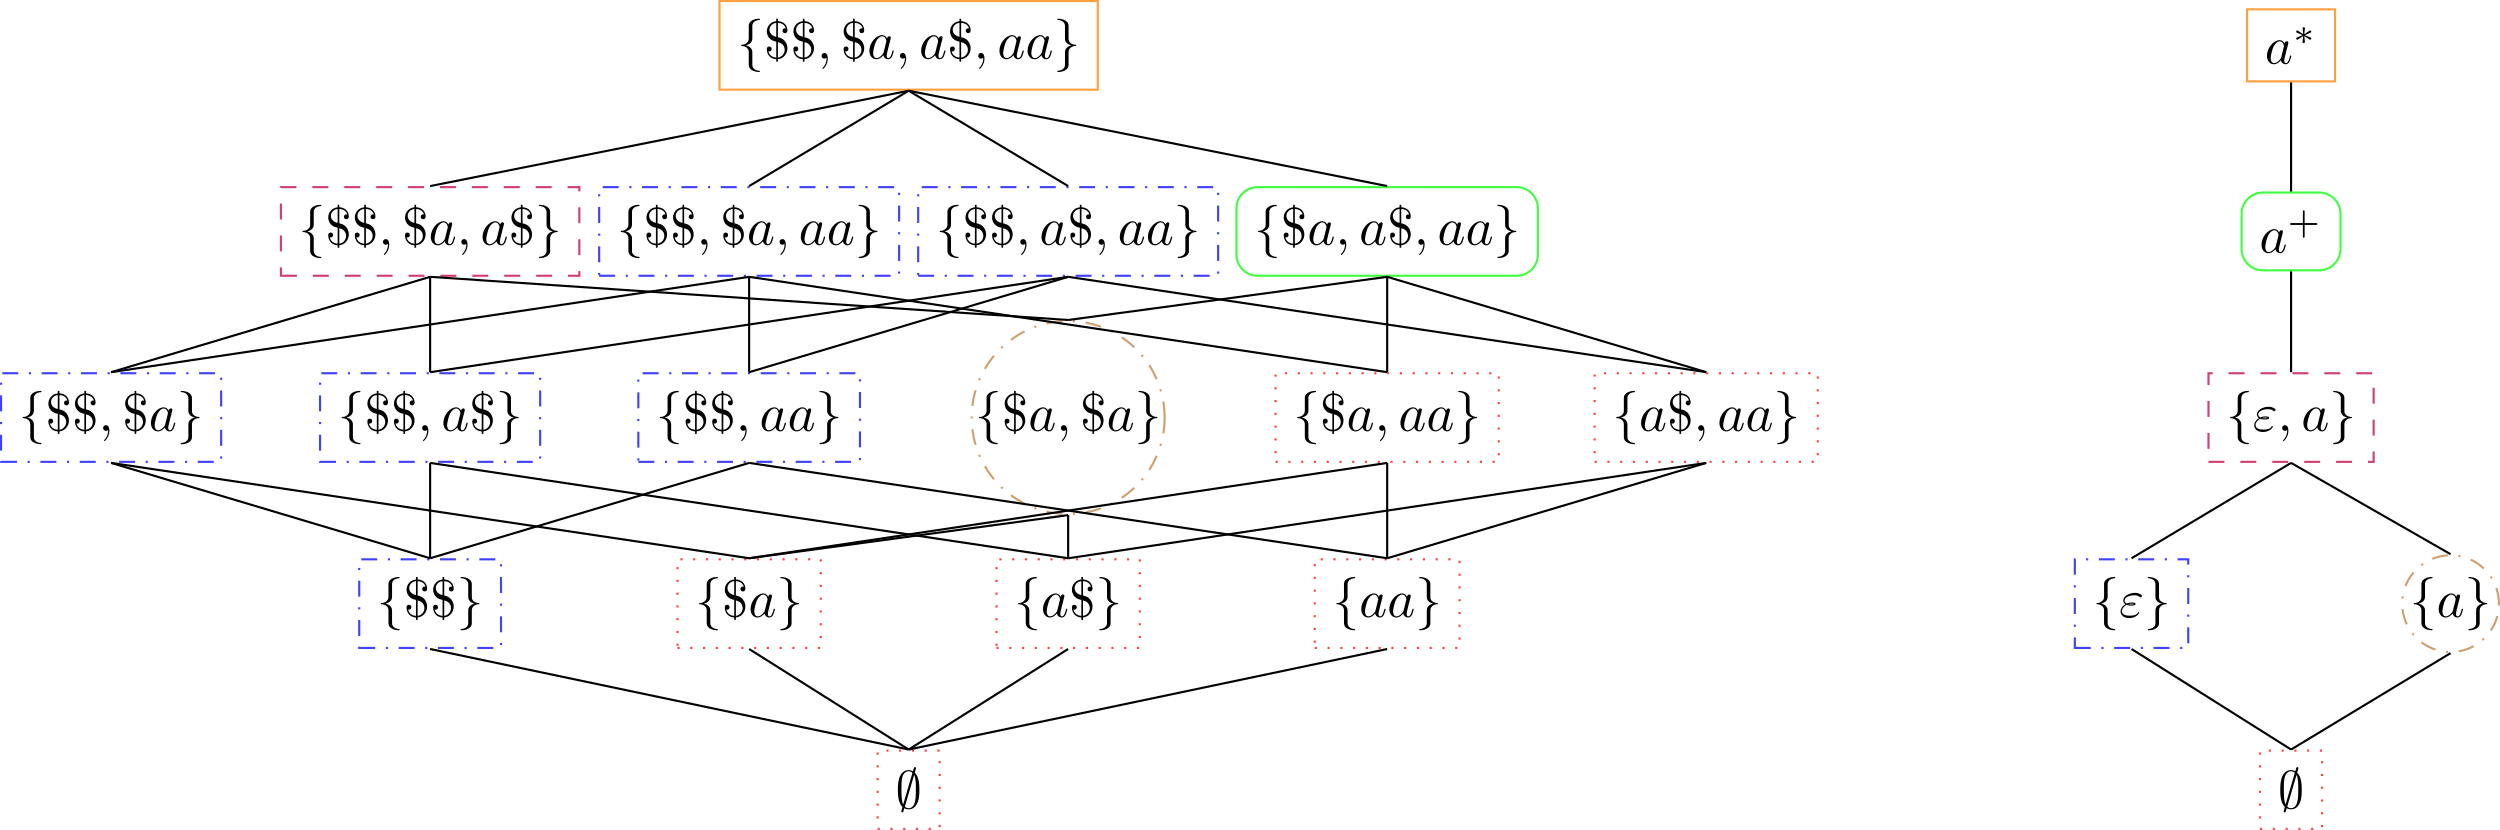 <?xml version="1.0" encoding="UTF-8"?>
<svg xmlns="http://www.w3.org/2000/svg" xmlns:xlink="http://www.w3.org/1999/xlink" width="468.443pt" height="155.511pt" viewBox="0 0 468.443 155.511" version="1.1">
<defs>
<g>
<symbol overflow="visible" id="glyph0-0">
<path style="stroke:none;" d=""/>
</symbol>
<symbol overflow="visible" id="glyph0-1">
<path style="stroke:none;" d="M 3.875 -7.5 C 3.875 -7.609 3.781 -7.703 3.672 -7.703 C 3.516 -7.703 3.484 -7.594 3.422 -7.375 C 3.312 -6.984 3.406 -7.328 3.297 -6.922 C 3.188 -6.984 2.859 -7.141 2.5 -7.141 C 1.922 -7.141 1.281 -6.844 0.906 -6.078 C 0.516 -5.266 0.469 -4.359 0.469 -3.438 C 0.469 -2.812 0.469 -1.016 1.328 -0.234 C 1.109 0.531 1.109 0.547 1.109 0.578 C 1.109 0.688 1.188 0.781 1.312 0.781 C 1.453 0.781 1.484 0.672 1.547 0.453 C 1.672 0.062 1.562 0.406 1.672 0.016 C 1.906 0.141 2.219 0.219 2.484 0.219 C 3.594 0.219 4.031 -0.719 4.219 -1.203 C 4.469 -1.891 4.5 -2.719 4.5 -3.438 C 4.5 -4.172 4.5 -5.828 3.641 -6.656 Z M 1.469 -0.703 C 1.141 -1.391 1.141 -2.609 1.141 -3.562 C 1.141 -4.359 1.141 -5.047 1.281 -5.688 C 1.469 -6.625 2.047 -6.922 2.5 -6.922 C 2.688 -6.922 2.953 -6.859 3.203 -6.641 Z M 3.516 -6.234 C 3.844 -5.656 3.844 -4.5 3.844 -3.562 C 3.844 -2.828 3.844 -2.094 3.719 -1.422 C 3.531 -0.375 3.016 0 2.484 0 C 2.25 0 2.016 -0.078 1.781 -0.297 Z M 3.516 -6.234 "/>
</symbol>
<symbol overflow="visible" id="glyph0-2">
<path style="stroke:none;" d="M 2.828 -6.156 C 2.828 -6.547 3.078 -7.188 4.172 -7.25 C 4.219 -7.266 4.25 -7.312 4.25 -7.359 C 4.25 -7.484 4.172 -7.484 4.062 -7.484 C 3.078 -7.484 2.156 -6.969 2.156 -6.234 L 2.156 -3.953 C 2.156 -3.562 2.156 -3.25 1.75 -2.922 C 1.406 -2.625 1.031 -2.609 0.812 -2.609 C 0.75 -2.594 0.719 -2.547 0.719 -2.5 C 0.719 -2.391 0.781 -2.391 0.875 -2.375 C 1.531 -2.344 2.016 -1.984 2.125 -1.5 C 2.156 -1.391 2.156 -1.359 2.156 -1 L 2.156 0.969 C 2.156 1.391 2.156 1.703 2.625 2.078 C 3.016 2.375 3.672 2.5 4.062 2.5 C 4.172 2.5 4.25 2.5 4.25 2.375 C 4.25 2.281 4.203 2.281 4.094 2.266 C 3.469 2.234 2.984 1.906 2.844 1.406 C 2.828 1.312 2.828 1.297 2.828 0.938 L 2.828 -1.156 C 2.828 -1.609 2.734 -1.781 2.422 -2.109 C 2.219 -2.312 1.922 -2.406 1.641 -2.5 C 2.469 -2.719 2.828 -3.188 2.828 -3.766 Z M 2.828 -6.156 "/>
</symbol>
<symbol overflow="visible" id="glyph0-3">
<path style="stroke:none;" d="M 2.156 1.172 C 2.156 1.562 1.891 2.203 0.812 2.266 C 0.75 2.281 0.719 2.328 0.719 2.375 C 0.719 2.5 0.828 2.5 0.922 2.5 C 1.891 2.5 2.812 2 2.828 1.25 L 2.828 -1.031 C 2.828 -1.422 2.828 -1.734 3.219 -2.062 C 3.562 -2.359 3.953 -2.375 4.172 -2.375 C 4.219 -2.391 4.25 -2.438 4.25 -2.5 C 4.25 -2.594 4.203 -2.594 4.094 -2.609 C 3.438 -2.641 2.953 -3 2.844 -3.484 C 2.828 -3.594 2.828 -3.625 2.828 -3.984 L 2.828 -5.953 C 2.828 -6.375 2.828 -6.688 2.344 -7.062 C 1.938 -7.375 1.25 -7.484 0.922 -7.484 C 0.828 -7.484 0.719 -7.484 0.719 -7.359 C 0.719 -7.266 0.781 -7.266 0.875 -7.25 C 1.5 -7.219 2 -6.891 2.125 -6.391 C 2.156 -6.297 2.156 -6.281 2.156 -5.922 L 2.156 -3.828 C 2.156 -3.375 2.234 -3.203 2.547 -2.875 C 2.766 -2.672 3.047 -2.578 3.328 -2.5 C 2.516 -2.266 2.156 -1.797 2.156 -1.219 Z M 2.156 1.172 "/>
</symbol>
<symbol overflow="visible" id="glyph1-0">
<path style="stroke:none;" d=""/>
</symbol>
<symbol overflow="visible" id="glyph1-1">
<path style="stroke:none;" d="M 2.641 -3.094 C 3.844 -2.844 3.906 -1.891 3.906 -1.641 C 3.906 -0.984 3.422 -0.312 2.641 -0.203 Z M 2.328 -3.188 L 2.328 -0.203 C 1.453 -0.266 0.984 -0.766 0.859 -1.391 C 0.891 -1.375 0.984 -1.359 1.016 -1.359 C 1.281 -1.359 1.469 -1.562 1.469 -1.828 C 1.469 -2.109 1.266 -2.281 1.016 -2.281 C 0.953 -2.281 0.562 -2.266 0.562 -1.781 C 0.562 -0.891 1.094 0.031 2.328 0.109 L 2.328 0.562 L 2.641 0.562 L 2.641 0.094 C 3.688 0.016 4.422 -0.922 4.422 -1.938 C 4.422 -2.766 3.969 -3.281 3.875 -3.375 C 3.484 -3.812 3.125 -3.891 2.641 -4.016 L 2.641 -6.703 C 3.484 -6.672 3.969 -6.234 4.109 -5.672 C 4.078 -5.688 4.062 -5.688 3.953 -5.688 C 3.703 -5.688 3.5 -5.516 3.5 -5.234 C 3.5 -4.922 3.75 -4.781 3.953 -4.781 C 3.984 -4.781 4.422 -4.781 4.422 -5.281 C 4.422 -6.234 3.766 -6.969 2.641 -7.031 L 2.641 -7.484 L 2.328 -7.484 L 2.328 -7.016 C 1.219 -6.922 0.562 -6.016 0.562 -5.109 C 0.562 -4.422 0.922 -3.953 1.109 -3.781 C 1.484 -3.391 1.828 -3.312 2.328 -3.188 Z M 2.328 -4.094 C 1.109 -4.359 1.062 -5.219 1.062 -5.406 C 1.062 -6.016 1.531 -6.625 2.328 -6.703 Z M 2.328 -4.094 "/>
</symbol>
<symbol overflow="visible" id="glyph2-0">
<path style="stroke:none;" d=""/>
</symbol>
<symbol overflow="visible" id="glyph2-1">
<path style="stroke:none;" d="M 3.719 -3.766 C 3.531 -4.141 3.25 -4.406 2.797 -4.406 C 1.641 -4.406 0.406 -2.938 0.406 -1.484 C 0.406 -0.547 0.953 0.109 1.719 0.109 C 1.922 0.109 2.422 0.062 3.016 -0.641 C 3.094 -0.219 3.453 0.109 3.922 0.109 C 4.281 0.109 4.5 -0.125 4.672 -0.438 C 4.828 -0.797 4.969 -1.406 4.969 -1.422 C 4.969 -1.531 4.875 -1.531 4.844 -1.531 C 4.75 -1.531 4.734 -1.484 4.703 -1.344 C 4.531 -0.703 4.359 -0.109 3.953 -0.109 C 3.672 -0.109 3.656 -0.375 3.656 -0.562 C 3.656 -0.781 3.672 -0.875 3.781 -1.312 C 3.891 -1.719 3.906 -1.828 4 -2.203 L 4.359 -3.594 C 4.422 -3.875 4.422 -3.891 4.422 -3.938 C 4.422 -4.109 4.312 -4.203 4.141 -4.203 C 3.891 -4.203 3.75 -3.984 3.719 -3.766 Z M 3.078 -1.188 C 3.016 -1 3.016 -0.984 2.875 -0.812 C 2.438 -0.266 2.031 -0.109 1.75 -0.109 C 1.25 -0.109 1.109 -0.656 1.109 -1.047 C 1.109 -1.547 1.422 -2.766 1.656 -3.234 C 1.969 -3.812 2.406 -4.188 2.812 -4.188 C 3.453 -4.188 3.594 -3.375 3.594 -3.312 C 3.594 -3.25 3.578 -3.188 3.562 -3.141 Z M 3.078 -1.188 "/>
</symbol>
<symbol overflow="visible" id="glyph2-2">
<path style="stroke:none;" d="M 2.031 -0.016 C 2.031 -0.672 1.781 -1.062 1.391 -1.062 C 1.062 -1.062 0.859 -0.812 0.859 -0.531 C 0.859 -0.266 1.062 0 1.391 0 C 1.5 0 1.641 -0.047 1.734 -0.125 C 1.766 -0.156 1.781 -0.156 1.781 -0.156 C 1.797 -0.156 1.797 -0.156 1.797 -0.016 C 1.797 0.734 1.453 1.328 1.125 1.656 C 1.016 1.766 1.016 1.781 1.016 1.812 C 1.016 1.891 1.062 1.922 1.109 1.922 C 1.219 1.922 2.031 1.156 2.031 -0.016 Z M 2.031 -0.016 "/>
</symbol>
<symbol overflow="visible" id="glyph2-3">
<path style="stroke:none;" d="M 1.406 -2.266 C 1.734 -2.125 2.031 -2.125 2.266 -2.125 C 2.516 -2.125 3.078 -2.125 3.078 -2.438 C 3.078 -2.672 2.719 -2.703 2.344 -2.703 C 2.141 -2.703 1.781 -2.688 1.422 -2.516 C 1.188 -2.625 1.016 -2.828 1.016 -3.094 C 1.016 -3.703 2 -4.062 2.891 -4.062 C 3.047 -4.062 3.406 -4.062 3.812 -3.781 C 3.922 -3.703 3.938 -3.672 4 -3.672 C 4.141 -3.672 4.281 -3.812 4.281 -3.953 C 4.281 -4.141 3.672 -4.516 2.984 -4.516 C 1.844 -4.516 0.766 -3.844 0.766 -3.094 C 0.766 -2.656 1.125 -2.406 1.172 -2.375 C 0.578 -2.047 0.266 -1.5 0.266 -1.031 C 0.266 -0.391 0.828 0.219 1.891 0.219 C 3.203 0.219 3.766 -0.656 3.766 -0.812 C 3.766 -0.875 3.703 -0.906 3.656 -0.906 C 3.594 -0.906 3.562 -0.875 3.547 -0.844 C 3.406 -0.609 3.172 -0.234 1.969 -0.234 C 1.359 -0.234 0.516 -0.391 0.516 -1.094 C 0.516 -1.438 0.797 -1.969 1.406 -2.266 Z M 1.734 -2.391 C 1.969 -2.469 2.172 -2.484 2.344 -2.484 C 2.594 -2.484 2.625 -2.469 2.812 -2.422 C 2.656 -2.359 2.641 -2.344 2.266 -2.344 C 2.047 -2.344 1.922 -2.344 1.734 -2.391 Z M 1.734 -2.391 "/>
</symbol>
<symbol overflow="visible" id="glyph3-0">
<path style="stroke:none;" d=""/>
</symbol>
<symbol overflow="visible" id="glyph3-1">
<path style="stroke:none;" d="M 2.25 -1.734 C 2.828 -1.984 3.078 -2.078 3.25 -2.172 C 3.391 -2.219 3.453 -2.25 3.453 -2.391 C 3.453 -2.5 3.359 -2.609 3.234 -2.609 C 3.188 -2.609 3.172 -2.609 3.094 -2.547 L 2.141 -1.906 L 2.25 -2.938 C 2.266 -3.062 2.25 -3.234 2.031 -3.234 C 1.953 -3.234 1.812 -3.188 1.812 -3.031 C 1.812 -2.969 1.844 -2.766 1.859 -2.688 C 1.875 -2.578 1.922 -2.062 1.938 -1.906 L 0.984 -2.547 C 0.922 -2.578 0.906 -2.609 0.844 -2.609 C 0.703 -2.609 0.625 -2.5 0.625 -2.391 C 0.625 -2.25 0.703 -2.203 0.766 -2.188 L 1.812 -1.734 C 1.25 -1.484 0.984 -1.391 0.812 -1.312 C 0.688 -1.25 0.625 -1.219 0.625 -1.094 C 0.625 -0.969 0.703 -0.875 0.844 -0.875 C 0.891 -0.875 0.906 -0.875 0.984 -0.938 L 1.938 -1.562 L 1.812 -0.453 C 1.812 -0.297 1.953 -0.234 2.031 -0.234 C 2.125 -0.234 2.25 -0.297 2.25 -0.453 C 2.25 -0.516 2.219 -0.719 2.219 -0.781 C 2.203 -0.906 2.156 -1.406 2.141 -1.562 L 2.969 -1.016 C 3.156 -0.875 3.172 -0.875 3.234 -0.875 C 3.359 -0.875 3.453 -0.969 3.453 -1.094 C 3.453 -1.234 3.359 -1.266 3.297 -1.297 Z M 2.25 -1.734 "/>
</symbol>
<symbol overflow="visible" id="glyph4-0">
<path style="stroke:none;" d=""/>
</symbol>
<symbol overflow="visible" id="glyph4-1">
<path style="stroke:none;" d="M 3.219 -1.578 L 5.359 -1.578 C 5.453 -1.578 5.609 -1.578 5.609 -1.734 C 5.609 -1.922 5.453 -1.922 5.359 -1.922 L 3.219 -1.922 L 3.219 -4.062 C 3.219 -4.141 3.219 -4.312 3.062 -4.312 C 2.891 -4.312 2.891 -4.156 2.891 -4.062 L 2.891 -1.922 L 0.75 -1.922 C 0.656 -1.922 0.484 -1.922 0.484 -1.75 C 0.484 -1.578 0.641 -1.578 0.75 -1.578 L 2.891 -1.578 L 2.891 0.562 C 2.891 0.656 2.891 0.828 3.047 0.828 C 3.219 0.828 3.219 0.656 3.219 0.562 Z M 3.219 -1.578 "/>
</symbol>
</g>
<clipPath id="clip1">
  <path d="M 164 140 L 177 140 L 177 155.512 L 164 155.512 Z M 164 140 "/>
</clipPath>
<clipPath id="clip2">
  <path d="M 444 98 L 468.441 98 L 468.441 128 L 444 128 Z M 444 98 "/>
</clipPath>
<clipPath id="clip3">
  <path d="M 423 140 L 436 140 L 436 155.512 L 423 155.512 Z M 423 140 "/>
</clipPath>
</defs>
<g id="surface1">
<g clip-path="url(#clip1)" clip-rule="nonzero">
<path style="fill:none;stroke-width:0.399;stroke-linecap:butt;stroke-linejoin:miter;stroke:rgb(100%,25%,25%);stroke-opacity:1;stroke-dasharray:0.399,1.993;stroke-miterlimit:10;" d="M -5.811 -7.335 L 5.81 -7.335 L 5.81 7.333 L -5.811 7.333 Z M -5.811 -7.335 " transform="matrix(1,0,0,-1,170.26,147.978)"/>
</g>
<g style="fill:rgb(0%,0%,0%);fill-opacity:1;">
  <use xlink:href="#glyph0-1" x="167.769" y="151.438"/>
</g>
<path style="fill:none;stroke-width:0.399;stroke-linecap:butt;stroke-linejoin:miter;stroke:rgb(25%,25%,100%);stroke-opacity:1;stroke-dasharray:2.989,1.993,0.399,1.993;stroke-miterlimit:10;" d="M -102.948 26.568 L -76.381 26.568 L -76.381 43.173 L -102.948 43.173 Z M -102.948 26.568 " transform="matrix(1,0,0,-1,170.26,147.978)"/>
<g style="fill:rgb(0%,0%,0%);fill-opacity:1;">
  <use xlink:href="#glyph0-2" x="70.633" y="115.6"/>
</g>
<g style="fill:rgb(0%,0%,0%);fill-opacity:1;">
  <use xlink:href="#glyph1-1" x="75.615" y="115.6"/>
  <use xlink:href="#glyph1-1" x="80.596" y="115.6"/>
</g>
<g style="fill:rgb(0%,0%,0%);fill-opacity:1;">
  <use xlink:href="#glyph0-3" x="85.577" y="115.6"/>
</g>
<path style="fill:none;stroke-width:0.399;stroke-linecap:butt;stroke-linejoin:miter;stroke:rgb(100%,25%,25%);stroke-opacity:1;stroke-dasharray:0.399,1.993;stroke-miterlimit:10;" d="M -43.315 26.568 L -16.463 26.568 L -16.463 43.173 L -43.315 43.173 Z M -43.315 26.568 " transform="matrix(1,0,0,-1,170.26,147.978)"/>
<g style="fill:rgb(0%,0%,0%);fill-opacity:1;">
  <use xlink:href="#glyph0-2" x="130.267" y="115.6"/>
</g>
<g style="fill:rgb(0%,0%,0%);fill-opacity:1;">
  <use xlink:href="#glyph1-1" x="135.248" y="115.6"/>
</g>
<g style="fill:rgb(0%,0%,0%);fill-opacity:1;">
  <use xlink:href="#glyph2-1" x="140.23" y="115.6"/>
</g>
<g style="fill:rgb(0%,0%,0%);fill-opacity:1;">
  <use xlink:href="#glyph0-3" x="145.496" y="115.6"/>
</g>
<path style="fill:none;stroke-width:0.399;stroke-linecap:butt;stroke-linejoin:miter;stroke:rgb(100%,25%,25%);stroke-opacity:1;stroke-dasharray:0.399,1.993;stroke-miterlimit:10;" d="M 16.463 26.568 L 43.314 26.568 L 43.314 43.173 L 16.463 43.173 Z M 16.463 26.568 " transform="matrix(1,0,0,-1,170.26,147.978)"/>
<g style="fill:rgb(0%,0%,0%);fill-opacity:1;">
  <use xlink:href="#glyph0-2" x="190.043" y="115.6"/>
</g>
<g style="fill:rgb(0%,0%,0%);fill-opacity:1;">
  <use xlink:href="#glyph2-1" x="195.024" y="115.6"/>
</g>
<g style="fill:rgb(0%,0%,0%);fill-opacity:1;">
  <use xlink:href="#glyph1-1" x="200.29" y="115.6"/>
</g>
<g style="fill:rgb(0%,0%,0%);fill-opacity:1;">
  <use xlink:href="#glyph0-3" x="205.272" y="115.6"/>
</g>
<path style="fill:none;stroke-width:0.399;stroke-linecap:butt;stroke-linejoin:miter;stroke:rgb(100%,25%,25%);stroke-opacity:1;stroke-dasharray:0.399,1.993;stroke-miterlimit:10;" d="M 76.095 26.568 L 103.232 26.568 L 103.232 43.173 L 76.095 43.173 Z M 76.095 26.568 " transform="matrix(1,0,0,-1,170.26,147.978)"/>
<g style="fill:rgb(0%,0%,0%);fill-opacity:1;">
  <use xlink:href="#glyph0-2" x="249.676" y="115.6"/>
</g>
<g style="fill:rgb(0%,0%,0%);fill-opacity:1;">
  <use xlink:href="#glyph2-1" x="254.658" y="115.6"/>
  <use xlink:href="#glyph2-1" x="259.924" y="115.6"/>
</g>
<g style="fill:rgb(0%,0%,0%);fill-opacity:1;">
  <use xlink:href="#glyph0-3" x="265.19" y="115.6"/>
</g>
<path style="fill:none;stroke-width:0.399;stroke-linecap:butt;stroke-linejoin:miter;stroke:rgb(25%,25%,100%);stroke-opacity:1;stroke-dasharray:2.989,1.993,0.399,1.993;stroke-miterlimit:10;" d="M -170.065 61.439 L -128.822 61.439 L -128.822 78.04 L -170.065 78.04 Z M -170.065 61.439 " transform="matrix(1,0,0,-1,170.26,147.978)"/>
<g style="fill:rgb(0%,0%,0%);fill-opacity:1;">
  <use xlink:href="#glyph0-2" x="3.52" y="80.731"/>
</g>
<g style="fill:rgb(0%,0%,0%);fill-opacity:1;">
  <use xlink:href="#glyph1-1" x="8.501" y="80.731"/>
  <use xlink:href="#glyph1-1" x="13.482" y="80.731"/>
</g>
<g style="fill:rgb(0%,0%,0%);fill-opacity:1;">
  <use xlink:href="#glyph2-2" x="18.464" y="80.731"/>
</g>
<g style="fill:rgb(0%,0%,0%);fill-opacity:1;">
  <use xlink:href="#glyph1-1" x="22.892" y="80.731"/>
</g>
<g style="fill:rgb(0%,0%,0%);fill-opacity:1;">
  <use xlink:href="#glyph2-1" x="27.873" y="80.731"/>
</g>
<g style="fill:rgb(0%,0%,0%);fill-opacity:1;">
  <use xlink:href="#glyph0-3" x="33.139" y="80.731"/>
</g>
<path style="fill:none;stroke-width:0.399;stroke-linecap:butt;stroke-linejoin:miter;stroke:rgb(25%,25%,100%);stroke-opacity:1;stroke-dasharray:2.989,1.993,0.399,1.993;stroke-miterlimit:10;" d="M -110.287 61.439 L -69.045 61.439 L -69.045 78.04 L -110.287 78.04 Z M -110.287 61.439 " transform="matrix(1,0,0,-1,170.26,147.978)"/>
<g style="fill:rgb(0%,0%,0%);fill-opacity:1;">
  <use xlink:href="#glyph0-2" x="63.296" y="80.73"/>
</g>
<g style="fill:rgb(0%,0%,0%);fill-opacity:1;">
  <use xlink:href="#glyph1-1" x="68.277" y="80.73"/>
  <use xlink:href="#glyph1-1" x="73.258" y="80.73"/>
</g>
<g style="fill:rgb(0%,0%,0%);fill-opacity:1;">
  <use xlink:href="#glyph2-2" x="78.24" y="80.73"/>
</g>
<g style="fill:rgb(0%,0%,0%);fill-opacity:1;">
  <use xlink:href="#glyph2-1" x="82.671" y="80.73"/>
</g>
<g style="fill:rgb(0%,0%,0%);fill-opacity:1;">
  <use xlink:href="#glyph1-1" x="87.934" y="80.73"/>
</g>
<g style="fill:rgb(0%,0%,0%);fill-opacity:1;">
  <use xlink:href="#glyph0-3" x="92.915" y="80.73"/>
</g>
<path style="fill:none;stroke-width:0.399;stroke-linecap:butt;stroke-linejoin:miter;stroke:rgb(25%,25%,100%);stroke-opacity:1;stroke-dasharray:2.989,1.993,0.399,1.993;stroke-miterlimit:10;" d="M -50.651 61.439 L -9.123 61.439 L -9.123 78.04 L -50.651 78.04 Z M -50.651 61.439 " transform="matrix(1,0,0,-1,170.26,147.978)"/>
<g style="fill:rgb(0%,0%,0%);fill-opacity:1;">
  <use xlink:href="#glyph0-2" x="122.929" y="80.73"/>
</g>
<g style="fill:rgb(0%,0%,0%);fill-opacity:1;">
  <use xlink:href="#glyph1-1" x="127.911" y="80.73"/>
  <use xlink:href="#glyph1-1" x="132.892" y="80.73"/>
</g>
<g style="fill:rgb(0%,0%,0%);fill-opacity:1;">
  <use xlink:href="#glyph2-2" x="137.873" y="80.73"/>
</g>
<g style="fill:rgb(0%,0%,0%);fill-opacity:1;">
  <use xlink:href="#glyph2-1" x="142.304" y="80.73"/>
  <use xlink:href="#glyph2-1" x="147.571" y="80.73"/>
</g>
<g style="fill:rgb(0%,0%,0%);fill-opacity:1;">
  <use xlink:href="#glyph0-3" x="152.833" y="80.73"/>
</g>
<path style="fill:none;stroke-width:0.399;stroke-linecap:butt;stroke-linejoin:miter;stroke:rgb(81.25%,62.5%,43.75%);stroke-opacity:1;stroke-dasharray:2.989,1.993,0.399,1.993;stroke-miterlimit:10;" d="M 47.967 69.74 C 47.967 79.724 39.873 87.818 29.888 87.818 C 19.904 87.818 11.81 79.724 11.81 69.74 C 11.81 59.755 19.904 51.662 29.888 51.662 C 39.873 51.662 47.967 59.755 47.967 69.74 Z M 47.967 69.74 " transform="matrix(1,0,0,-1,170.26,147.978)"/>
<g style="fill:rgb(0%,0%,0%);fill-opacity:1;">
  <use xlink:href="#glyph0-2" x="182.705" y="80.73"/>
</g>
<g style="fill:rgb(0%,0%,0%);fill-opacity:1;">
  <use xlink:href="#glyph1-1" x="187.687" y="80.73"/>
</g>
<g style="fill:rgb(0%,0%,0%);fill-opacity:1;">
  <use xlink:href="#glyph2-1" x="192.668" y="80.73"/>
  <use xlink:href="#glyph2-2" x="197.934" y="80.73"/>
</g>
<g style="fill:rgb(0%,0%,0%);fill-opacity:1;">
  <use xlink:href="#glyph1-1" x="202.362" y="80.73"/>
</g>
<g style="fill:rgb(0%,0%,0%);fill-opacity:1;">
  <use xlink:href="#glyph2-1" x="207.343" y="80.73"/>
</g>
<g style="fill:rgb(0%,0%,0%);fill-opacity:1;">
  <use xlink:href="#glyph0-3" x="212.609" y="80.73"/>
</g>
<path style="fill:none;stroke-width:0.399;stroke-linecap:butt;stroke-linejoin:miter;stroke:rgb(100%,25%,25%);stroke-opacity:1;stroke-dasharray:0.399,1.993;stroke-miterlimit:10;" d="M 68.76 61.439 L 110.572 61.439 L 110.572 78.04 L 68.76 78.04 Z M 68.76 61.439 " transform="matrix(1,0,0,-1,170.26,147.978)"/>
<g style="fill:rgb(0%,0%,0%);fill-opacity:1;">
  <use xlink:href="#glyph0-2" x="242.339" y="80.73"/>
</g>
<g style="fill:rgb(0%,0%,0%);fill-opacity:1;">
  <use xlink:href="#glyph1-1" x="247.32" y="80.73"/>
</g>
<g style="fill:rgb(0%,0%,0%);fill-opacity:1;">
  <use xlink:href="#glyph2-1" x="252.301" y="80.73"/>
  <use xlink:href="#glyph2-2" x="257.567" y="80.73"/>
</g>
<g style="fill:rgb(0%,0%,0%);fill-opacity:1;">
  <use xlink:href="#glyph2-1" x="261.999" y="80.73"/>
  <use xlink:href="#glyph2-1" x="267.265" y="80.73"/>
</g>
<g style="fill:rgb(0%,0%,0%);fill-opacity:1;">
  <use xlink:href="#glyph0-3" x="272.528" y="80.73"/>
</g>
<path style="fill:none;stroke-width:0.399;stroke-linecap:butt;stroke-linejoin:miter;stroke:rgb(100%,25%,25%);stroke-opacity:1;stroke-dasharray:0.399,1.993;stroke-miterlimit:10;" d="M 128.537 61.439 L 170.349 61.439 L 170.349 78.04 L 128.537 78.04 Z M 128.537 61.439 " transform="matrix(1,0,0,-1,170.26,147.978)"/>
<g style="fill:rgb(0%,0%,0%);fill-opacity:1;">
  <use xlink:href="#glyph0-2" x="302.115" y="80.73"/>
</g>
<g style="fill:rgb(0%,0%,0%);fill-opacity:1;">
  <use xlink:href="#glyph2-1" x="307.096" y="80.73"/>
</g>
<g style="fill:rgb(0%,0%,0%);fill-opacity:1;">
  <use xlink:href="#glyph1-1" x="312.362" y="80.73"/>
</g>
<g style="fill:rgb(0%,0%,0%);fill-opacity:1;">
  <use xlink:href="#glyph2-2" x="317.343" y="80.73"/>
</g>
<g style="fill:rgb(0%,0%,0%);fill-opacity:1;">
  <use xlink:href="#glyph2-1" x="321.774" y="80.73"/>
  <use xlink:href="#glyph2-1" x="327.041" y="80.73"/>
</g>
<g style="fill:rgb(0%,0%,0%);fill-opacity:1;">
  <use xlink:href="#glyph0-3" x="332.304" y="80.73"/>
</g>
<path style="fill:none;stroke-width:0.399;stroke-linecap:butt;stroke-linejoin:miter;stroke:rgb(81.25%,25%,43.75%);stroke-opacity:1;stroke-dasharray:2.989,2.989;stroke-miterlimit:10;" d="M -117.623 96.306 L -61.705 96.306 L -61.705 112.912 L -117.623 112.912 Z M -117.623 96.306 " transform="matrix(1,0,0,-1,170.26,147.978)"/>
<g style="fill:rgb(0%,0%,0%);fill-opacity:1;">
  <use xlink:href="#glyph0-2" x="55.958" y="45.86"/>
</g>
<g style="fill:rgb(0%,0%,0%);fill-opacity:1;">
  <use xlink:href="#glyph1-1" x="60.939" y="45.86"/>
  <use xlink:href="#glyph1-1" x="65.92" y="45.86"/>
</g>
<g style="fill:rgb(0%,0%,0%);fill-opacity:1;">
  <use xlink:href="#glyph2-2" x="70.902" y="45.86"/>
</g>
<g style="fill:rgb(0%,0%,0%);fill-opacity:1;">
  <use xlink:href="#glyph1-1" x="75.33" y="45.86"/>
</g>
<g style="fill:rgb(0%,0%,0%);fill-opacity:1;">
  <use xlink:href="#glyph2-1" x="80.311" y="45.86"/>
  <use xlink:href="#glyph2-2" x="85.577" y="45.86"/>
</g>
<g style="fill:rgb(0%,0%,0%);fill-opacity:1;">
  <use xlink:href="#glyph2-1" x="90.009" y="45.86"/>
</g>
<g style="fill:rgb(0%,0%,0%);fill-opacity:1;">
  <use xlink:href="#glyph1-1" x="95.271" y="45.86"/>
</g>
<g style="fill:rgb(0%,0%,0%);fill-opacity:1;">
  <use xlink:href="#glyph0-3" x="100.253" y="45.86"/>
</g>
<path style="fill:none;stroke-width:0.399;stroke-linecap:butt;stroke-linejoin:miter;stroke:rgb(25%,25%,100%);stroke-opacity:1;stroke-dasharray:2.989,1.993,0.399,1.993;stroke-miterlimit:10;" d="M -57.99 96.306 L -1.787 96.306 L -1.787 112.912 L -57.99 112.912 Z M -57.99 96.306 " transform="matrix(1,0,0,-1,170.26,147.978)"/>
<g style="fill:rgb(0%,0%,0%);fill-opacity:1;">
  <use xlink:href="#glyph0-2" x="115.592" y="45.86"/>
</g>
<g style="fill:rgb(0%,0%,0%);fill-opacity:1;">
  <use xlink:href="#glyph1-1" x="120.573" y="45.86"/>
  <use xlink:href="#glyph1-1" x="125.554" y="45.86"/>
</g>
<g style="fill:rgb(0%,0%,0%);fill-opacity:1;">
  <use xlink:href="#glyph2-2" x="130.536" y="45.86"/>
</g>
<g style="fill:rgb(0%,0%,0%);fill-opacity:1;">
  <use xlink:href="#glyph1-1" x="134.963" y="45.86"/>
</g>
<g style="fill:rgb(0%,0%,0%);fill-opacity:1;">
  <use xlink:href="#glyph2-1" x="139.945" y="45.86"/>
  <use xlink:href="#glyph2-2" x="145.211" y="45.86"/>
</g>
<g style="fill:rgb(0%,0%,0%);fill-opacity:1;">
  <use xlink:href="#glyph2-1" x="149.643" y="45.86"/>
  <use xlink:href="#glyph2-1" x="154.909" y="45.86"/>
</g>
<g style="fill:rgb(0%,0%,0%);fill-opacity:1;">
  <use xlink:href="#glyph0-3" x="160.171" y="45.86"/>
</g>
<path style="fill:none;stroke-width:0.399;stroke-linecap:butt;stroke-linejoin:miter;stroke:rgb(25%,25%,100%);stroke-opacity:1;stroke-dasharray:2.989,1.993,0.399,1.993;stroke-miterlimit:10;" d="M 1.787 96.306 L 57.99 96.306 L 57.99 112.912 L 1.787 112.912 Z M 1.787 96.306 " transform="matrix(1,0,0,-1,170.26,147.978)"/>
<g style="fill:rgb(0%,0%,0%);fill-opacity:1;">
  <use xlink:href="#glyph0-2" x="175.368" y="45.86"/>
</g>
<g style="fill:rgb(0%,0%,0%);fill-opacity:1;">
  <use xlink:href="#glyph1-1" x="180.349" y="45.86"/>
  <use xlink:href="#glyph1-1" x="185.33" y="45.86"/>
</g>
<g style="fill:rgb(0%,0%,0%);fill-opacity:1;">
  <use xlink:href="#glyph2-2" x="190.312" y="45.86"/>
</g>
<g style="fill:rgb(0%,0%,0%);fill-opacity:1;">
  <use xlink:href="#glyph2-1" x="194.743" y="45.86"/>
</g>
<g style="fill:rgb(0%,0%,0%);fill-opacity:1;">
  <use xlink:href="#glyph1-1" x="200.006" y="45.86"/>
</g>
<g style="fill:rgb(0%,0%,0%);fill-opacity:1;">
  <use xlink:href="#glyph2-2" x="204.987" y="45.86"/>
</g>
<g style="fill:rgb(0%,0%,0%);fill-opacity:1;">
  <use xlink:href="#glyph2-1" x="209.418" y="45.86"/>
  <use xlink:href="#glyph2-1" x="214.685" y="45.86"/>
</g>
<g style="fill:rgb(0%,0%,0%);fill-opacity:1;">
  <use xlink:href="#glyph0-3" x="219.947" y="45.86"/>
</g>
<path style="fill:none;stroke-width:0.399;stroke-linecap:butt;stroke-linejoin:miter;stroke:rgb(25%,100%,25%);stroke-opacity:1;stroke-miterlimit:10;" d="M 113.924 112.912 L 65.408 112.912 C 63.205 112.912 61.42 111.126 61.42 108.927 L 61.42 100.29 C 61.42 98.091 63.205 96.306 65.408 96.306 L 113.924 96.306 C 116.123 96.306 117.908 98.091 117.908 100.29 L 117.908 108.927 C 117.908 111.126 116.123 112.912 113.924 112.912 Z M 113.924 112.912 " transform="matrix(1,0,0,-1,170.26,147.978)"/>
<g style="fill:rgb(0%,0%,0%);fill-opacity:1;">
  <use xlink:href="#glyph0-2" x="235.001" y="45.86"/>
</g>
<g style="fill:rgb(0%,0%,0%);fill-opacity:1;">
  <use xlink:href="#glyph1-1" x="239.982" y="45.86"/>
</g>
<g style="fill:rgb(0%,0%,0%);fill-opacity:1;">
  <use xlink:href="#glyph2-1" x="244.964" y="45.86"/>
  <use xlink:href="#glyph2-2" x="250.23" y="45.86"/>
</g>
<g style="fill:rgb(0%,0%,0%);fill-opacity:1;">
  <use xlink:href="#glyph2-1" x="254.662" y="45.86"/>
</g>
<g style="fill:rgb(0%,0%,0%);fill-opacity:1;">
  <use xlink:href="#glyph1-1" x="259.924" y="45.86"/>
</g>
<g style="fill:rgb(0%,0%,0%);fill-opacity:1;">
  <use xlink:href="#glyph2-2" x="264.905" y="45.86"/>
</g>
<g style="fill:rgb(0%,0%,0%);fill-opacity:1;">
  <use xlink:href="#glyph2-1" x="269.336" y="45.86"/>
  <use xlink:href="#glyph2-1" x="274.603" y="45.86"/>
</g>
<g style="fill:rgb(0%,0%,0%);fill-opacity:1;">
  <use xlink:href="#glyph0-3" x="279.865" y="45.86"/>
</g>
<path style="fill:none;stroke-width:0.399;stroke-linecap:butt;stroke-linejoin:miter;stroke:rgb(100%,62.5%,25%);stroke-opacity:1;stroke-miterlimit:10;" d="M -35.44 131.177 L 35.439 131.177 L 35.439 147.783 L -35.44 147.783 Z M -35.44 131.177 " transform="matrix(1,0,0,-1,170.26,147.978)"/>
<g style="fill:rgb(0%,0%,0%);fill-opacity:1;">
  <use xlink:href="#glyph0-2" x="138.142" y="10.991"/>
</g>
<g style="fill:rgb(0%,0%,0%);fill-opacity:1;">
  <use xlink:href="#glyph1-1" x="143.123" y="10.991"/>
  <use xlink:href="#glyph1-1" x="148.104" y="10.991"/>
</g>
<g style="fill:rgb(0%,0%,0%);fill-opacity:1;">
  <use xlink:href="#glyph2-2" x="153.086" y="10.991"/>
</g>
<g style="fill:rgb(0%,0%,0%);fill-opacity:1;">
  <use xlink:href="#glyph1-1" x="157.514" y="10.991"/>
</g>
<g style="fill:rgb(0%,0%,0%);fill-opacity:1;">
  <use xlink:href="#glyph2-1" x="162.495" y="10.991"/>
  <use xlink:href="#glyph2-2" x="167.761" y="10.991"/>
</g>
<g style="fill:rgb(0%,0%,0%);fill-opacity:1;">
  <use xlink:href="#glyph2-1" x="172.193" y="10.991"/>
</g>
<g style="fill:rgb(0%,0%,0%);fill-opacity:1;">
  <use xlink:href="#glyph1-1" x="177.455" y="10.991"/>
</g>
<g style="fill:rgb(0%,0%,0%);fill-opacity:1;">
  <use xlink:href="#glyph2-2" x="182.437" y="10.991"/>
</g>
<g style="fill:rgb(0%,0%,0%);fill-opacity:1;">
  <use xlink:href="#glyph2-1" x="186.868" y="10.991"/>
  <use xlink:href="#glyph2-1" x="192.135" y="10.991"/>
</g>
<g style="fill:rgb(0%,0%,0%);fill-opacity:1;">
  <use xlink:href="#glyph0-3" x="197.397" y="10.991"/>
</g>
<path style="fill:none;stroke-width:0.399;stroke-linecap:butt;stroke-linejoin:miter;stroke:rgb(100%,62.5%,25%);stroke-opacity:1;stroke-miterlimit:10;" d="M 250.787 132.728 L 267.275 132.728 L 267.275 146.228 L 250.787 146.228 Z M 250.787 132.728 " transform="matrix(1,0,0,-1,170.26,147.978)"/>
<g style="fill:rgb(0%,0%,0%);fill-opacity:1;">
  <use xlink:href="#glyph2-1" x="424.366" y="11.931"/>
</g>
<g style="fill:rgb(0%,0%,0%);fill-opacity:1;">
  <use xlink:href="#glyph3-1" x="429.632" y="8.316"/>
</g>
<path style="fill:none;stroke-width:0.399;stroke-linecap:butt;stroke-linejoin:miter;stroke:rgb(25%,100%,25%);stroke-opacity:1;stroke-miterlimit:10;" d="M 264.306 111.896 L 253.756 111.896 C 251.556 111.896 249.771 110.111 249.771 107.912 L 249.771 101.306 C 249.771 99.107 251.556 97.322 253.756 97.322 L 264.306 97.322 C 266.51 97.322 268.295 99.107 268.295 101.306 L 268.295 107.912 C 268.295 110.111 266.51 111.896 264.306 111.896 Z M 264.306 111.896 " transform="matrix(1,0,0,-1,170.26,147.978)"/>
<g style="fill:rgb(0%,0%,0%);fill-opacity:1;">
  <use xlink:href="#glyph2-1" x="423.349" y="47.337"/>
</g>
<g style="fill:rgb(0%,0%,0%);fill-opacity:1;">
  <use xlink:href="#glyph4-1" x="428.615" y="43.722"/>
</g>
<path style="fill:none;stroke-width:0.399;stroke-linecap:butt;stroke-linejoin:miter;stroke:rgb(81.25%,25%,43.75%);stroke-opacity:1;stroke-dasharray:2.989,2.989;stroke-miterlimit:10;" d="M 243.56 61.439 L 274.506 61.439 L 274.506 78.04 L 243.56 78.04 Z M 243.56 61.439 " transform="matrix(1,0,0,-1,170.26,147.978)"/>
<g style="fill:rgb(0%,0%,0%);fill-opacity:1;">
  <use xlink:href="#glyph0-2" x="417.138" y="80.73"/>
</g>
<g style="fill:rgb(0%,0%,0%);fill-opacity:1;">
  <use xlink:href="#glyph2-3" x="422.119" y="80.73"/>
  <use xlink:href="#glyph2-2" x="426.765" y="80.73"/>
</g>
<g style="fill:rgb(0%,0%,0%);fill-opacity:1;">
  <use xlink:href="#glyph2-1" x="431.196" y="80.73"/>
</g>
<g style="fill:rgb(0%,0%,0%);fill-opacity:1;">
  <use xlink:href="#glyph0-3" x="436.459" y="80.73"/>
</g>
<path style="fill:none;stroke-width:0.399;stroke-linecap:butt;stroke-linejoin:miter;stroke:rgb(25%,25%,100%);stroke-opacity:1;stroke-dasharray:2.989,1.993,0.399,1.993;stroke-miterlimit:10;" d="M 218.517 26.568 L 239.767 26.568 L 239.767 43.173 L 218.517 43.173 Z M 218.517 26.568 " transform="matrix(1,0,0,-1,170.26,147.978)"/>
<g style="fill:rgb(0%,0%,0%);fill-opacity:1;">
  <use xlink:href="#glyph0-2" x="392.097" y="115.599"/>
</g>
<g style="fill:rgb(0%,0%,0%);fill-opacity:1;">
  <use xlink:href="#glyph2-3" x="397.078" y="115.599"/>
</g>
<g style="fill:rgb(0%,0%,0%);fill-opacity:1;">
  <use xlink:href="#glyph0-3" x="401.724" y="115.599"/>
</g>
<g clip-path="url(#clip2)" clip-rule="nonzero">
<path style="fill:none;stroke-width:0.399;stroke-linecap:butt;stroke-linejoin:miter;stroke:rgb(81.25%,62.5%,43.75%);stroke-opacity:1;stroke-dasharray:2.989,1.993,0.399,1.993;stroke-miterlimit:10;" d="M 297.986 34.869 C 297.986 39.876 293.928 43.935 288.92 43.935 C 283.912 43.935 279.853 39.876 279.853 34.869 C 279.853 29.861 283.912 25.802 288.92 25.802 C 293.928 25.802 297.986 29.861 297.986 34.869 Z M 297.986 34.869 " transform="matrix(1,0,0,-1,170.26,147.978)"/>
</g>
<g style="fill:rgb(0%,0%,0%);fill-opacity:1;">
  <use xlink:href="#glyph0-2" x="451.563" y="115.599"/>
</g>
<g style="fill:rgb(0%,0%,0%);fill-opacity:1;">
  <use xlink:href="#glyph2-1" x="456.544" y="115.599"/>
</g>
<g style="fill:rgb(0%,0%,0%);fill-opacity:1;">
  <use xlink:href="#glyph0-3" x="461.81" y="115.599"/>
</g>
<g clip-path="url(#clip3)" clip-rule="nonzero">
<path style="fill:none;stroke-width:0.399;stroke-linecap:butt;stroke-linejoin:miter;stroke:rgb(100%,25%,25%);stroke-opacity:1;stroke-dasharray:0.399,1.993;stroke-miterlimit:10;" d="M 253.22 -7.335 L 264.845 -7.335 L 264.845 7.333 L 253.22 7.333 Z M 253.22 -7.335 " transform="matrix(1,0,0,-1,170.26,147.978)"/>
</g>
<g style="fill:rgb(0%,0%,0%);fill-opacity:1;">
  <use xlink:href="#glyph0-1" x="426.798" y="151.437"/>
</g>
<path style="fill:none;stroke-width:0.399;stroke-linecap:butt;stroke-linejoin:miter;stroke:rgb(0%,0%,0%);stroke-opacity:1;stroke-miterlimit:10;" d="M 0.002 7.533 L -89.666 26.369 " transform="matrix(1,0,0,-1,170.26,147.978)"/>
<path style="fill:none;stroke-width:0.399;stroke-linecap:butt;stroke-linejoin:miter;stroke:rgb(0%,0%,0%);stroke-opacity:1;stroke-miterlimit:10;" d="M 0.002 7.533 L -29.889 26.369 " transform="matrix(1,0,0,-1,170.26,147.978)"/>
<path style="fill:none;stroke-width:0.399;stroke-linecap:butt;stroke-linejoin:miter;stroke:rgb(0%,0%,0%);stroke-opacity:1;stroke-miterlimit:10;" d="M 0.002 7.533 L 29.888 26.369 " transform="matrix(1,0,0,-1,170.26,147.978)"/>
<path style="fill:none;stroke-width:0.399;stroke-linecap:butt;stroke-linejoin:miter;stroke:rgb(0%,0%,0%);stroke-opacity:1;stroke-miterlimit:10;" d="M 0.002 7.533 L 89.666 26.369 " transform="matrix(1,0,0,-1,170.26,147.978)"/>
<path style="fill:none;stroke-width:0.399;stroke-linecap:butt;stroke-linejoin:miter;stroke:rgb(0%,0%,0%);stroke-opacity:1;stroke-miterlimit:10;" d="M -89.666 43.373 L -149.444 61.24 " transform="matrix(1,0,0,-1,170.26,147.978)"/>
<path style="fill:none;stroke-width:0.399;stroke-linecap:butt;stroke-linejoin:miter;stroke:rgb(0%,0%,0%);stroke-opacity:1;stroke-miterlimit:10;" d="M -89.666 43.373 L -89.666 61.24 " transform="matrix(1,0,0,-1,170.26,147.978)"/>
<path style="fill:none;stroke-width:0.399;stroke-linecap:butt;stroke-linejoin:miter;stroke:rgb(0%,0%,0%);stroke-opacity:1;stroke-miterlimit:10;" d="M -89.666 43.373 L -29.889 61.24 " transform="matrix(1,0,0,-1,170.26,147.978)"/>
<path style="fill:none;stroke-width:0.399;stroke-linecap:butt;stroke-linejoin:miter;stroke:rgb(0%,0%,0%);stroke-opacity:1;stroke-miterlimit:10;" d="M -29.889 43.373 L -149.444 61.24 " transform="matrix(1,0,0,-1,170.26,147.978)"/>
<path style="fill:none;stroke-width:0.399;stroke-linecap:butt;stroke-linejoin:miter;stroke:rgb(0%,0%,0%);stroke-opacity:1;stroke-miterlimit:10;" d="M -29.889 43.373 L 29.888 51.462 " transform="matrix(1,0,0,-1,170.26,147.978)"/>
<path style="fill:none;stroke-width:0.399;stroke-linecap:butt;stroke-linejoin:miter;stroke:rgb(0%,0%,0%);stroke-opacity:1;stroke-miterlimit:10;" d="M -29.889 43.373 L 89.666 61.24 " transform="matrix(1,0,0,-1,170.26,147.978)"/>
<path style="fill:none;stroke-width:0.399;stroke-linecap:butt;stroke-linejoin:miter;stroke:rgb(0%,0%,0%);stroke-opacity:1;stroke-miterlimit:10;" d="M 29.888 43.373 L -89.666 61.24 " transform="matrix(1,0,0,-1,170.26,147.978)"/>
<path style="fill:none;stroke-width:0.399;stroke-linecap:butt;stroke-linejoin:miter;stroke:rgb(0%,0%,0%);stroke-opacity:1;stroke-miterlimit:10;" d="M 29.888 43.373 L 29.888 51.462 " transform="matrix(1,0,0,-1,170.26,147.978)"/>
<path style="fill:none;stroke-width:0.399;stroke-linecap:butt;stroke-linejoin:miter;stroke:rgb(0%,0%,0%);stroke-opacity:1;stroke-miterlimit:10;" d="M 29.888 43.373 L 149.443 61.24 " transform="matrix(1,0,0,-1,170.26,147.978)"/>
<path style="fill:none;stroke-width:0.399;stroke-linecap:butt;stroke-linejoin:miter;stroke:rgb(0%,0%,0%);stroke-opacity:1;stroke-miterlimit:10;" d="M 89.666 43.373 L -29.889 61.24 " transform="matrix(1,0,0,-1,170.26,147.978)"/>
<path style="fill:none;stroke-width:0.399;stroke-linecap:butt;stroke-linejoin:miter;stroke:rgb(0%,0%,0%);stroke-opacity:1;stroke-miterlimit:10;" d="M 89.666 43.373 L 89.666 61.24 " transform="matrix(1,0,0,-1,170.26,147.978)"/>
<path style="fill:none;stroke-width:0.399;stroke-linecap:butt;stroke-linejoin:miter;stroke:rgb(0%,0%,0%);stroke-opacity:1;stroke-miterlimit:10;" d="M 89.666 43.373 L 149.443 61.24 " transform="matrix(1,0,0,-1,170.26,147.978)"/>
<path style="fill:none;stroke-width:0.399;stroke-linecap:butt;stroke-linejoin:miter;stroke:rgb(0%,0%,0%);stroke-opacity:1;stroke-miterlimit:10;" d="M -149.444 78.24 L -89.666 96.107 " transform="matrix(1,0,0,-1,170.26,147.978)"/>
<path style="fill:none;stroke-width:0.399;stroke-linecap:butt;stroke-linejoin:miter;stroke:rgb(0%,0%,0%);stroke-opacity:1;stroke-miterlimit:10;" d="M -149.444 78.24 L -29.889 96.107 " transform="matrix(1,0,0,-1,170.26,147.978)"/>
<path style="fill:none;stroke-width:0.399;stroke-linecap:butt;stroke-linejoin:miter;stroke:rgb(0%,0%,0%);stroke-opacity:1;stroke-miterlimit:10;" d="M -89.666 78.24 L -89.666 96.107 " transform="matrix(1,0,0,-1,170.26,147.978)"/>
<path style="fill:none;stroke-width:0.399;stroke-linecap:butt;stroke-linejoin:miter;stroke:rgb(0%,0%,0%);stroke-opacity:1;stroke-miterlimit:10;" d="M -89.666 78.24 L 29.888 96.107 " transform="matrix(1,0,0,-1,170.26,147.978)"/>
<path style="fill:none;stroke-width:0.399;stroke-linecap:butt;stroke-linejoin:miter;stroke:rgb(0%,0%,0%);stroke-opacity:1;stroke-miterlimit:10;" d="M -29.889 78.24 L -29.889 96.107 " transform="matrix(1,0,0,-1,170.26,147.978)"/>
<path style="fill:none;stroke-width:0.399;stroke-linecap:butt;stroke-linejoin:miter;stroke:rgb(0%,0%,0%);stroke-opacity:1;stroke-miterlimit:10;" d="M -29.889 78.24 L 29.888 96.107 " transform="matrix(1,0,0,-1,170.26,147.978)"/>
<path style="fill:none;stroke-width:0.399;stroke-linecap:butt;stroke-linejoin:miter;stroke:rgb(0%,0%,0%);stroke-opacity:1;stroke-miterlimit:10;" d="M 29.888 88.017 L -89.666 96.107 " transform="matrix(1,0,0,-1,170.26,147.978)"/>
<path style="fill:none;stroke-width:0.399;stroke-linecap:butt;stroke-linejoin:miter;stroke:rgb(0%,0%,0%);stroke-opacity:1;stroke-miterlimit:10;" d="M 29.888 88.017 L 89.666 96.107 " transform="matrix(1,0,0,-1,170.26,147.978)"/>
<path style="fill:none;stroke-width:0.399;stroke-linecap:butt;stroke-linejoin:miter;stroke:rgb(0%,0%,0%);stroke-opacity:1;stroke-miterlimit:10;" d="M 89.666 78.24 L -29.889 96.107 " transform="matrix(1,0,0,-1,170.26,147.978)"/>
<path style="fill:none;stroke-width:0.399;stroke-linecap:butt;stroke-linejoin:miter;stroke:rgb(0%,0%,0%);stroke-opacity:1;stroke-miterlimit:10;" d="M 89.666 78.24 L 89.666 96.107 " transform="matrix(1,0,0,-1,170.26,147.978)"/>
<path style="fill:none;stroke-width:0.399;stroke-linecap:butt;stroke-linejoin:miter;stroke:rgb(0%,0%,0%);stroke-opacity:1;stroke-miterlimit:10;" d="M 149.443 78.24 L 29.888 96.107 " transform="matrix(1,0,0,-1,170.26,147.978)"/>
<path style="fill:none;stroke-width:0.399;stroke-linecap:butt;stroke-linejoin:miter;stroke:rgb(0%,0%,0%);stroke-opacity:1;stroke-miterlimit:10;" d="M 149.443 78.24 L 89.666 96.107 " transform="matrix(1,0,0,-1,170.26,147.978)"/>
<path style="fill:none;stroke-width:0.399;stroke-linecap:butt;stroke-linejoin:miter;stroke:rgb(0%,0%,0%);stroke-opacity:1;stroke-miterlimit:10;" d="M -89.666 113.111 L 0.002 130.978 " transform="matrix(1,0,0,-1,170.26,147.978)"/>
<path style="fill:none;stroke-width:0.399;stroke-linecap:butt;stroke-linejoin:miter;stroke:rgb(0%,0%,0%);stroke-opacity:1;stroke-miterlimit:10;" d="M -29.889 113.111 L 0.002 130.978 " transform="matrix(1,0,0,-1,170.26,147.978)"/>
<path style="fill:none;stroke-width:0.399;stroke-linecap:butt;stroke-linejoin:miter;stroke:rgb(0%,0%,0%);stroke-opacity:1;stroke-miterlimit:10;" d="M 29.888 113.111 L 0.002 130.978 " transform="matrix(1,0,0,-1,170.26,147.978)"/>
<path style="fill:none;stroke-width:0.399;stroke-linecap:butt;stroke-linejoin:miter;stroke:rgb(0%,0%,0%);stroke-opacity:1;stroke-miterlimit:10;" d="M 89.666 113.111 L 0.002 130.978 " transform="matrix(1,0,0,-1,170.26,147.978)"/>
<path style="fill:none;stroke-width:0.399;stroke-linecap:butt;stroke-linejoin:miter;stroke:rgb(0%,0%,0%);stroke-opacity:1;stroke-miterlimit:10;" d="M 259.033 7.533 L 229.142 26.369 " transform="matrix(1,0,0,-1,170.26,147.978)"/>
<path style="fill:none;stroke-width:0.399;stroke-linecap:butt;stroke-linejoin:miter;stroke:rgb(0%,0%,0%);stroke-opacity:1;stroke-miterlimit:10;" d="M 259.033 7.533 L 288.92 25.603 " transform="matrix(1,0,0,-1,170.26,147.978)"/>
<path style="fill:none;stroke-width:0.399;stroke-linecap:butt;stroke-linejoin:miter;stroke:rgb(0%,0%,0%);stroke-opacity:1;stroke-miterlimit:10;" d="M 229.142 43.373 L 259.033 61.24 " transform="matrix(1,0,0,-1,170.26,147.978)"/>
<path style="fill:none;stroke-width:0.399;stroke-linecap:butt;stroke-linejoin:miter;stroke:rgb(0%,0%,0%);stroke-opacity:1;stroke-miterlimit:10;" d="M 288.92 44.134 L 259.033 61.24 " transform="matrix(1,0,0,-1,170.26,147.978)"/>
<path style="fill:none;stroke-width:0.399;stroke-linecap:butt;stroke-linejoin:miter;stroke:rgb(0%,0%,0%);stroke-opacity:1;stroke-miterlimit:10;" d="M 259.033 78.24 L 259.033 97.123 " transform="matrix(1,0,0,-1,170.26,147.978)"/>
<path style="fill:none;stroke-width:0.399;stroke-linecap:butt;stroke-linejoin:miter;stroke:rgb(0%,0%,0%);stroke-opacity:1;stroke-miterlimit:10;" d="M 259.033 112.095 L 259.033 132.529 " transform="matrix(1,0,0,-1,170.26,147.978)"/>
</g>
</svg>
